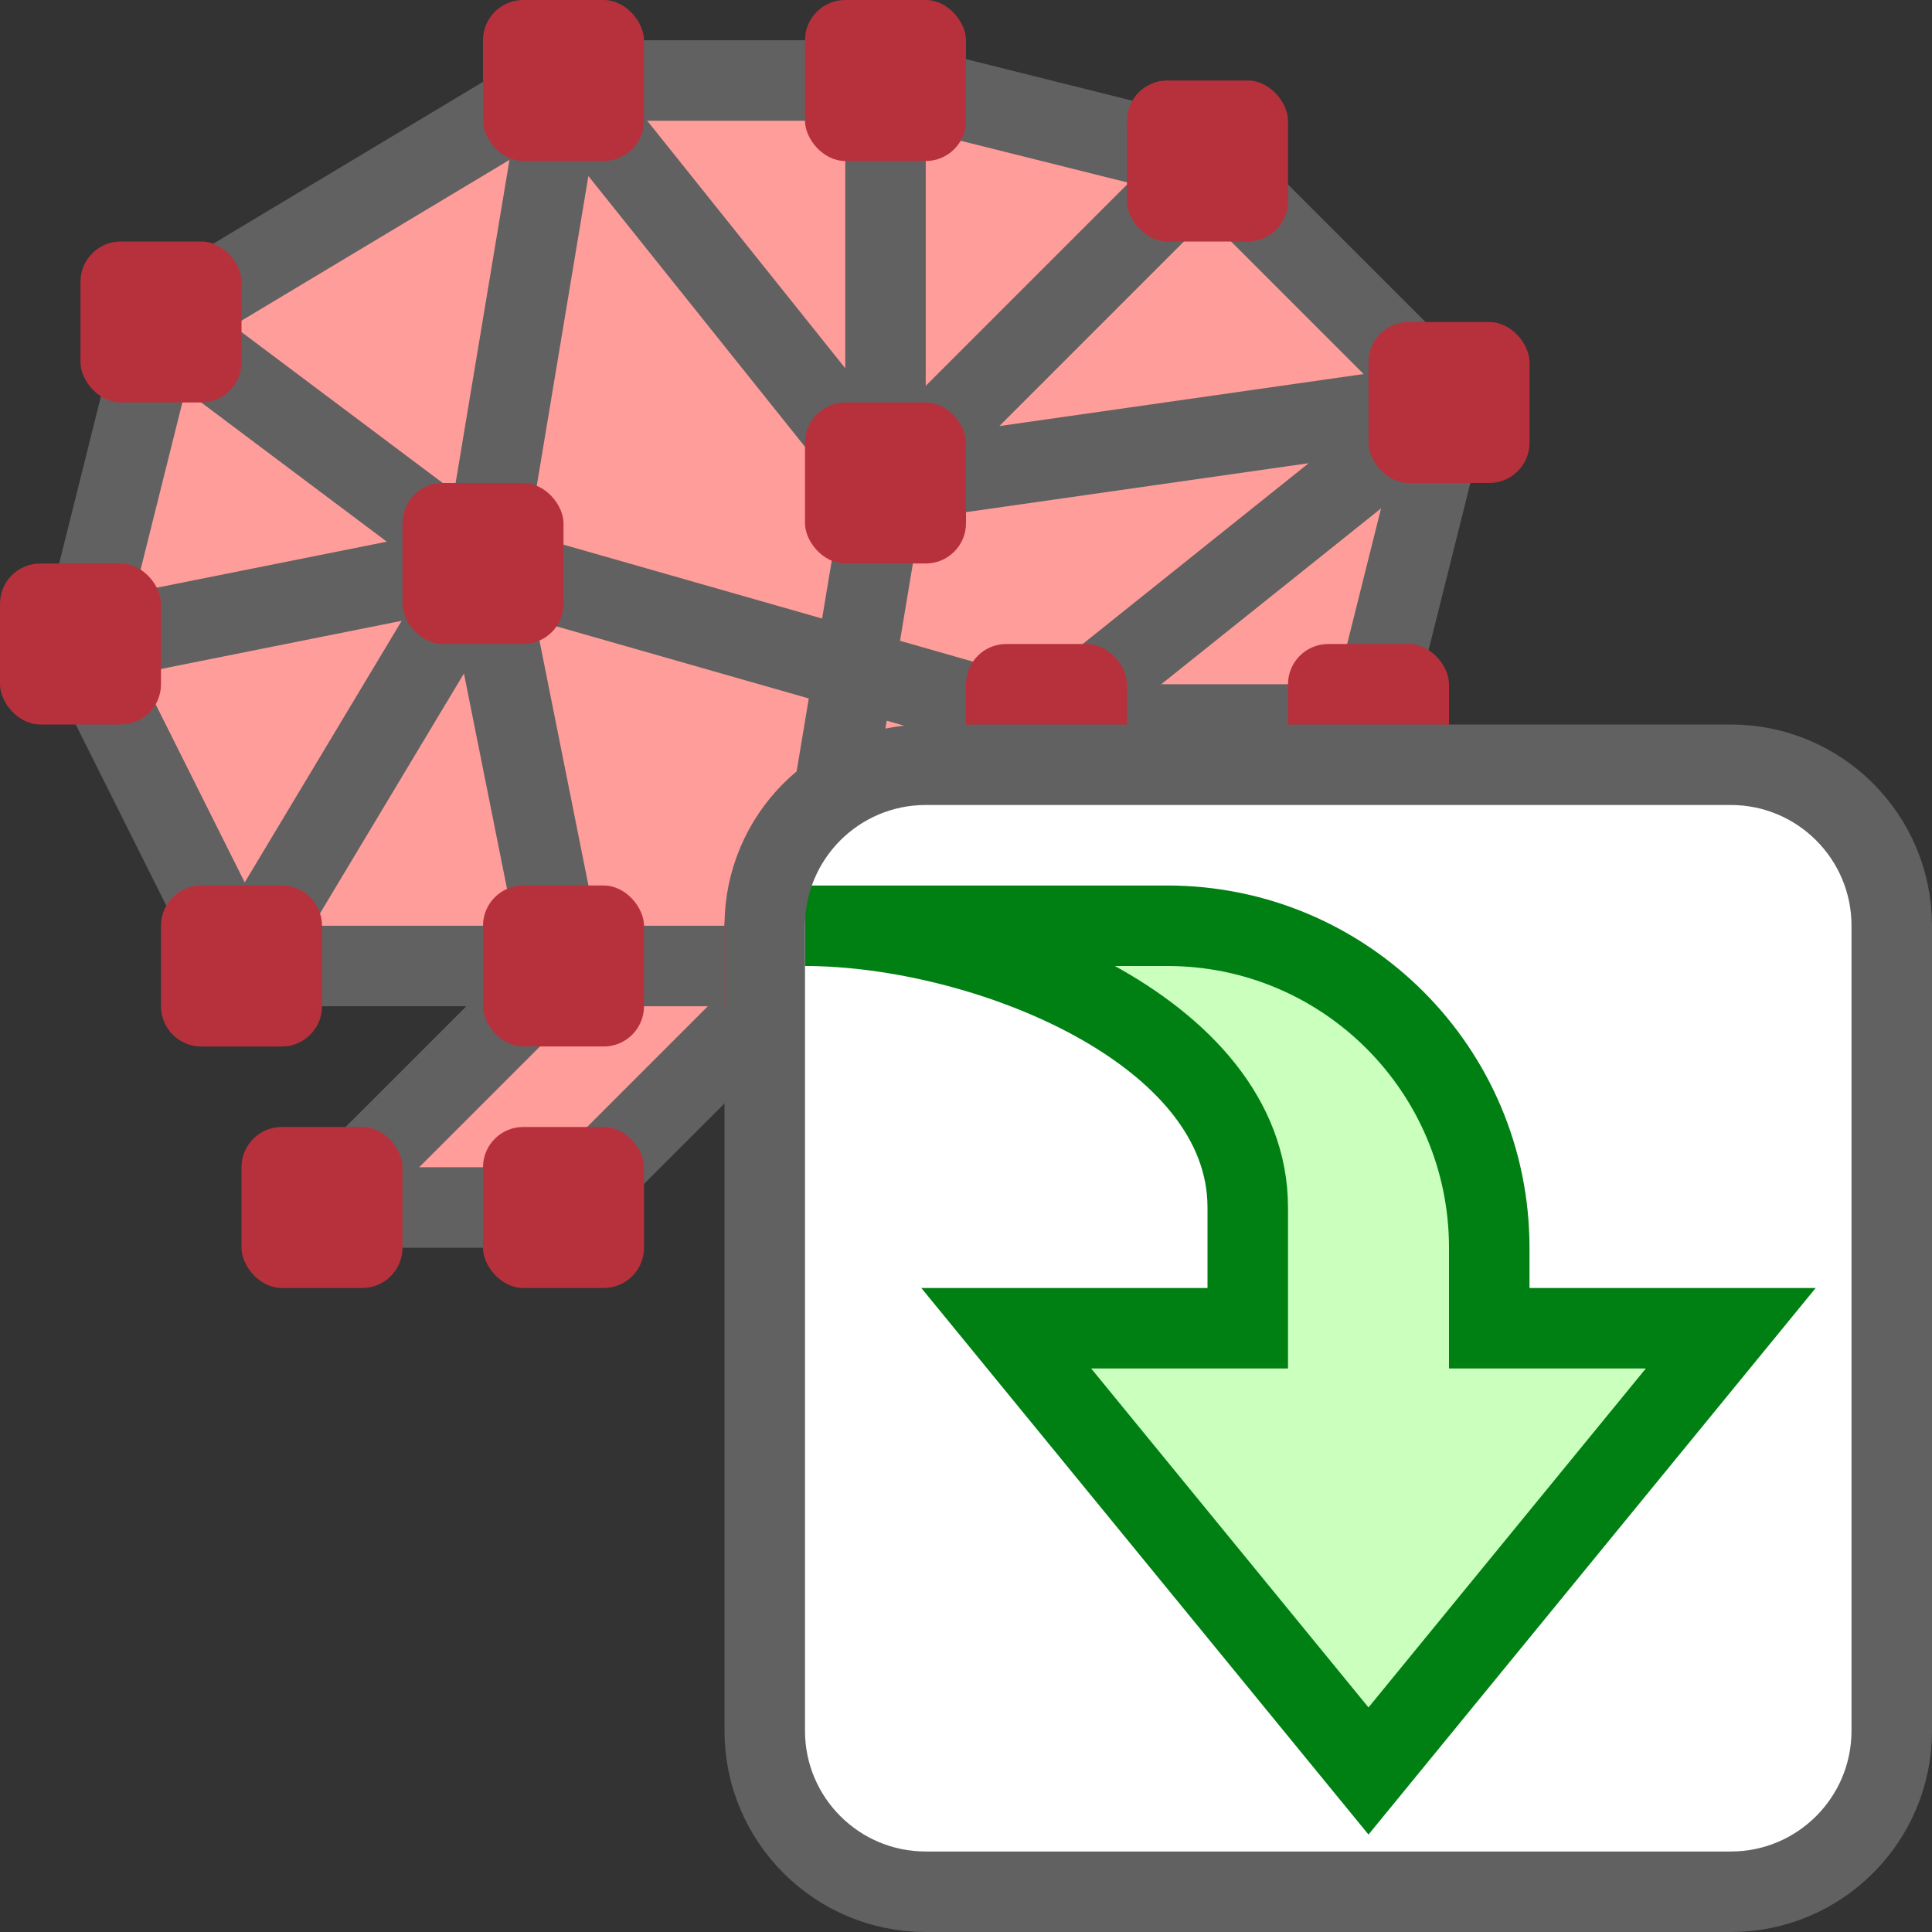 <svg width="24" height="24" viewBox="0 0 24 24" fill="none" xmlns="http://www.w3.org/2000/svg">
<rect x="0" y="0" width="24" height="24" fill="#333333" stroke="none"/>
<path d="M2 4L1 8L3 12H7L4 15H7L10 12L13 9H17L18 5L15 2L11 1H7L2 4Z" fill="#FF9D9A" stroke="#616161" stroke-linecap="round" stroke-linejoin="bevel"/>
<path d="M6 7L7 1L11 6M6 7L2 4M6 7L13 9L18 5L11 6M6 7L1 8M6 7L7 12H10L11 6M6 7L3 12M11 1V6M11 6L15 2" stroke="#616161" stroke-linecap="round" stroke-linejoin="bevel"/>
<rect x="6" width="2" height="2" rx="0.5" fill="#B7313C"/>
<rect x="1" y="3" width="2" height="2" rx="0.5" fill="#B7313C"/>
<rect y="7" width="2" height="2" rx="0.5" fill="#B7313C"/>
<path d="M2 11.5C2 11.224 2.224 11 2.5 11H3.5C3.776 11 4 11.224 4 11.5V12.5C4 12.776 3.776 13 3.5 13H2.5C2.224 13 2 12.776 2 12.5V11.5Z" fill="#B7313C"/>
<rect x="6" y="14" width="2" height="2" rx="0.5" fill="#B7313C"/>
<rect x="3" y="14" width="2" height="2" rx="0.5" fill="#B7313C"/>
<rect x="6" y="11" width="2" height="2" rx="0.5" fill="#B7313C"/>
<path d="M9 11.5C9 11.224 9.224 11 9.5 11H10.5C10.776 11 11 11.224 11 11.5V12.5C11 12.776 10.776 13 10.5 13H9.5C9.224 13 9 12.776 9 12.5V11.5Z" fill="#B7313C"/>
<rect x="10" y="5" width="2" height="2" rx="0.5" fill="#B7313C"/>
<rect x="5" y="6" width="2" height="2" rx="0.5" fill="#B7313C"/>
<rect x="12" y="8" width="2" height="2" rx="0.5" fill="#B7313C"/>
<rect x="10" width="2" height="2" rx="0.5" fill="#B7313C"/>
<rect x="17" y="4" width="2" height="2" rx="0.5" fill="#B7313C"/>
<rect x="14" y="1" width="2" height="2" rx="0.5" fill="#B7313C"/>
<rect x="16" y="8" width="2" height="2" rx="0.5" fill="#B7313C"/>
<path d="M9.5 11.5C9.5 10.395 10.395 9.5 11.5 9.5H21.5C22.605 9.5 23.5 10.395 23.5 11.5V21.5C23.5 22.605 22.605 23.5 21.5 23.5H11.5C10.395 23.5 9.5 22.605 9.5 21.5V11.5Z" fill="#FFFFFF"/>
<path d="M15.5 16.5L12.5 16.5L17 22L21.5 16.5L18.5 16.5L18.5 15.5C18.5 13.291 16.709 11.5 14.5 11.5L10 11.5C12.209 11.5 15.5 12.791 15.5 15L15.5 16.5Z" fill="#CBFFBE" stroke="#008013" stroke-linecap="square"/>
<path d="M9.5 11.5C9.5 10.395 10.395 9.5 11.5 9.5H21.5C22.605 9.5 23.5 10.395 23.5 11.5V21.5C23.5 22.605 22.605 23.5 21.5 23.5H11.5C10.395 23.5 9.5 22.605 9.5 21.5V11.5Z" stroke="#616161"/>
</svg>

